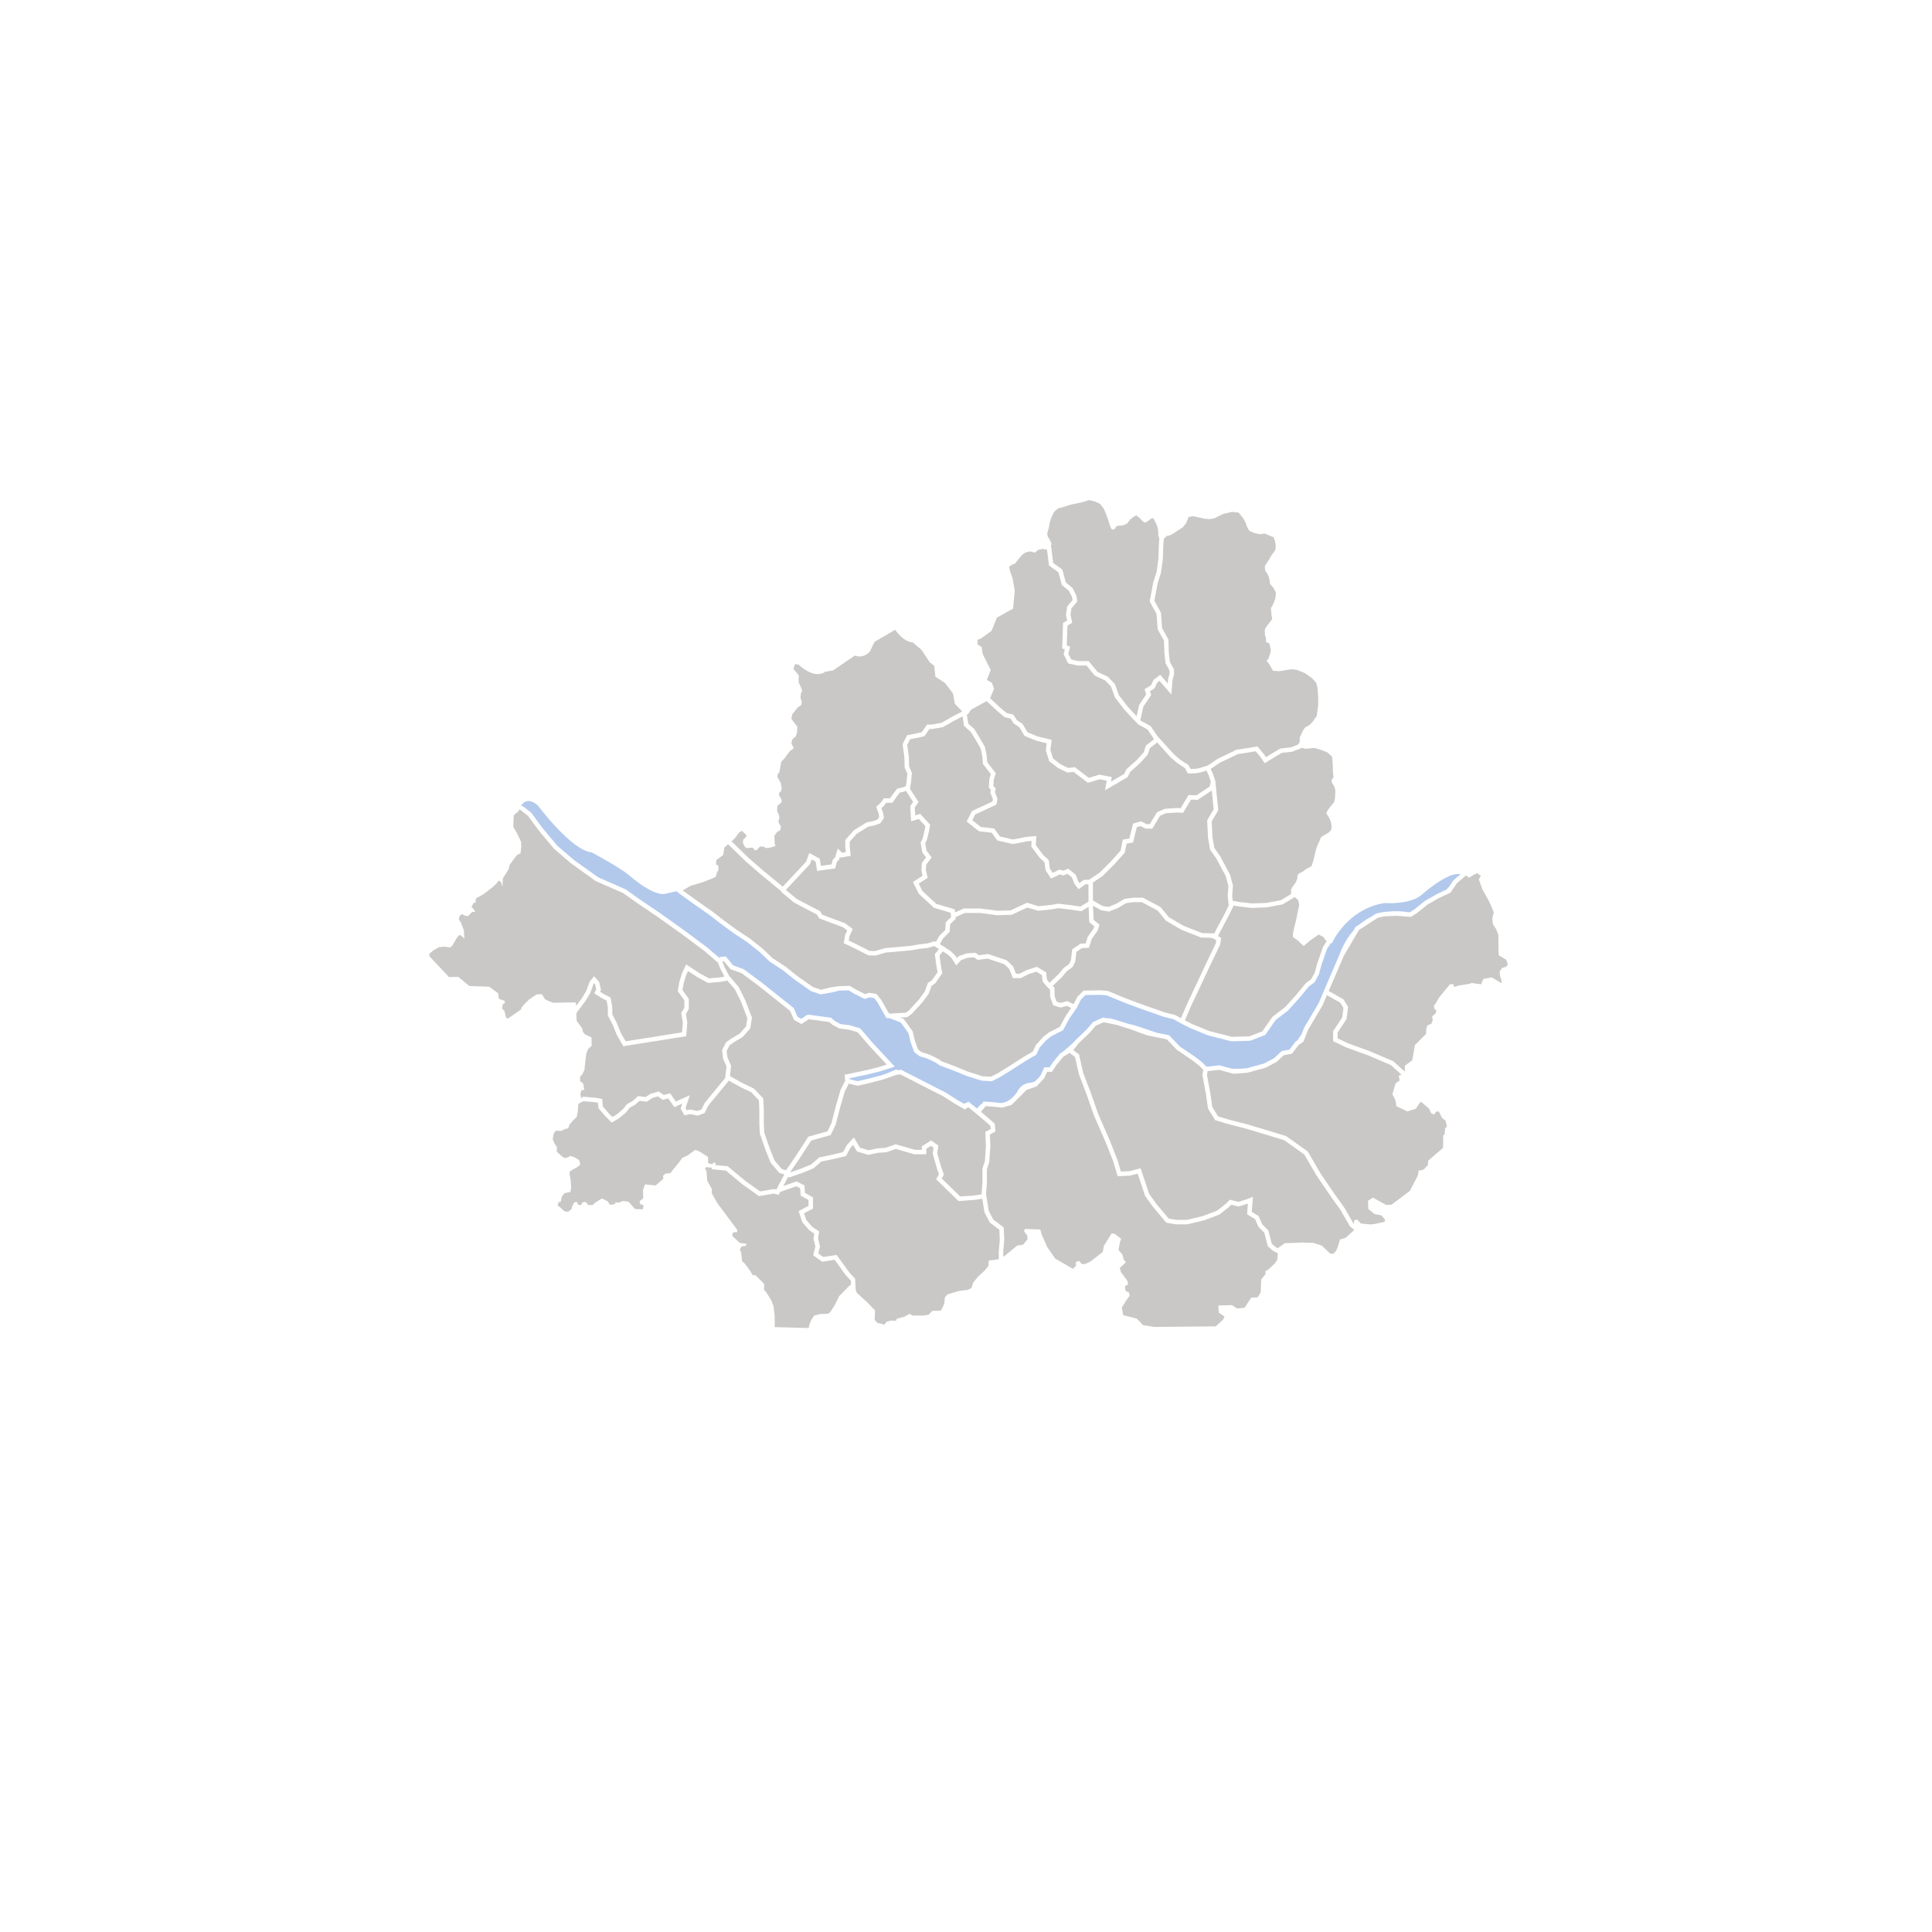 <?xml version="1.0" encoding="UTF-8" standalone="no"?>
<svg
   xmlns:dc="http://purl.org/dc/elements/1.1/"
   xmlns:cc="http://creativecommons.org/ns#"
   xmlns:rdf="http://www.w3.org/1999/02/22-rdf-syntax-ns#"
   xmlns:svg="http://www.w3.org/2000/svg"
   xmlns="http://www.w3.org/2000/svg"
   viewBox="0 0 1728 1728"
   height="1728"
   width="1728"
   xml:space="preserve"
   id="svg2"
   version="1.1"><defs
     id="defs6"><clipPath
       id="clipPath26"
       clipPathUnits="userSpaceOnUse"><path
         id="path24"
         d="M 0,1296 H 1296 V 0 H 0 Z" /></clipPath></defs><g
     transform="matrix(1.333,0,0,-1.333,0,1728)"
     id="g10"><g
       transform="translate(653.658,807.228)"
       id="g12"><path
         id="path14"
         style="fill:#c9c8c6;fill-opacity:1;fill-rule:nonzero;stroke:none"
         d="m 0,0 3.367,-5.438 3.898,-6.754 1.07,-5.394 0.458,-4.811 5.716,-7.275 -1.429,-4.573 -0.209,-3.963 1.614,-1.882 -0.572,-2.289 1.731,-4.451 -0.715,-3.931 -14.23,-6.607 -1.969,-3.937 5.705,-4.481 8.99,-1.027 3.807,-5.331 8.882,-2.05 8.585,1.709 6.978,0.665 -0.31,-6.192 4.844,-6.458 3.795,-3.524 0.777,-5.7 1.853,-2.864 4.583,2.183 2.541,-0.762 3.332,1.388 5.004,-4.065 1.814,-4.666 0.721,-0.926 2.97,2.178 h 3.373 l 7.247,4.831 7.728,7.729 6.336,7.132 1.459,7.297 4.382,0.674 2.465,10.023 5.222,1.589 3.885,-1.942 h 2.129 l 4.813,8.02 5.351,2.294 8.348,0.521 2.188,-0.121 5.319,8.816 5.237,-0.181 8.94,5.909 0.762,3.175 -1.501,4.5 -1.461,3.014 -3.524,-1.118 -3.045,-0.662 -5.936,-0.148 -1.873,3.602 -5.08,3.282 -4.509,3.88 -9.16,10.13 -0.943,-0.937 -3.884,-2.971 -1.454,-4.363 -5.327,-5.846 -6.516,-5.792 -1.566,-3.395 -15.139,-8.831 1.017,6.44 -4.714,0.906 -7.88,-2.364 -9.626,7.346 -4.078,-0.48 -6.411,3.104 -5.877,4.541 -2.235,7.267 0.618,4.738 -7.162,1.755 -7.704,3.187 -3.582,5.885 -3.734,2.49 -2.091,3.253 -4.009,0.943 -5.023,4.23 -7.024,6.554 -10.51,-5.781 -2.125,-3.25 -0.699,0.221 0.974,-6.331 z" /></g><g
       transform="translate(675.442,817.878)"
       id="g16"><path
         id="path18"
         style="fill:#c9c8c6;fill-opacity:1;fill-rule:nonzero;stroke:none"
         d="m 0,0 4.491,-1.057 2.409,-3.747 3.766,-2.51 3.418,-5.615 6.689,-2.768 9.446,-2.29 -0.882,-6.761 1.765,-5.734 4.997,-3.862 5.214,-2.493 4.422,0.52 9.374,-7.154 7.12,2.136 8.287,-1.594 -0.484,-3.06 8.861,5.169 1.434,3.105 6.924,6.155 4.733,5.207 1.546,4.637 4.537,3.469 0.804,0.804 -4.353,6.425 -5.56,3.058 -0.035,-0.155 -0.387,0.388 -0.367,0.201 0.058,0.107 -3.23,3.231 -6.126,6.642 -6.142,7.934 -2.723,7.428 -3.841,4.067 -7.05,3.273 -5.516,6.716 -6.123,0.037 -6.193,1.407 -3.065,6.132 0.809,3.24 -1.753,0.657 0.563,17.156 2.768,1.615 -0.822,3.703 0.854,5.691 3.578,4.294 -0.35,2.099 -2.011,4.021 -4.875,4.106 -2.234,8.439 -6.345,4.568 -1.329,10.637 -3.138,0.448 -2.875,-0.625 -2,-1.875 -3.375,0.875 -2.75,-0.625 -2.375,-1.5 -1.75,-2 -3.125,-4 -2.25,-0.875 -1.75,-1.375 0.625,-3.125 1.625,-4.375 1.5,-8.375 -1.125,-12.125 -10.875,-6.125 -3.5,-8.75 -7,-5.125 -2.5,-1 0.125,-3.125 2.625,-1.625 0.75,-4.75 5.375,-10.75 -2.625,-6.625 3.375,-1.875 1.5,-4 -2.657,-6.419 6.68,-6.234 z" /></g><g
       id="g20"><g
         clip-path="url(#clipPath26)"
         id="g22"><g
           transform="translate(512.319,711.965)"
           id="g28"><path
             id="path30"
             style="fill:#c9c8c6;fill-opacity:1;fill-rule:nonzero;stroke:none"
             d="m 0,0 12.881,-10.581 15.667,16.752 2.167,5.852 7.007,-3.866 0.722,-4.768 7.207,0.994 0.85,3.257 1.523,1.523 1.785,5.866 2.881,-2.881 2.508,0.448 -0.348,3.105 v 5.07 l 5.859,6.593 8.602,5.265 3.984,0.693 3.091,1.124 1.218,1.772 -0.378,2.266 -1.626,4.473 2.958,2.746 2.198,2.998 h 4.138 l 1.386,2.016 3.369,4.494 3.455,0.768 2.395,0.838 0.533,3.603 0.454,4.866 -1.796,4.081 -0.171,6.879 -1.22,8.888 3.053,5.902 5.047,0.971 4.724,1.034 3.612,5.16 h 3.151 l 6.297,1.102 3.785,2.05 3.032,1.85 7.062,3.614 -0.09,0.586 -4.541,4.632 -1.375,7.125 -5.375,7 -6.375,4.125 -0.75,7.25 -3,2.375 -5.625,8.5 -5.75,4.875 c -6.5,0.375 -11.875,8.5 -11.875,8.5 l -13.875,-8.125 -3.125,-6.5 c -4.875,-5.25 -10,-2.625 -10,-2.625 l -14.625,-10 -5.25,-0.875 c -7.625,-5.5 -17.875,4.75 -17.875,4.75 l -2.375,0.375 -0.625,-1.375 -0.375,-2 1.375,-1.625 2.125,-2.75 -0.125,-2.25 v -2.25 l 0.625,-1.375 1.375,-3 0.375,-1.625 -0.75,-0.875 -0.375,-3.375 0.375,-1.5 0.5,-1.5 -0.5,-2.125 -2,-1.25 -1.5,-1.75 -2.5,-3.25 -0.5,-2.75 1.25,-1.875 2.75,-3.5 -0.25,-4.25 -0.75,-2.125 -2.25,-2 -0.5,-1.125 -0.125,-2 0.875,-1.625 0.625,-1.375 -2.375,-1.625 -1.875,-2.375 -1.625,-2.375 -2.625,-2.75 -0.375,-2.625 -0.875,-4.5 -1.125,-1.125 -0.125,-1.875 1,-1.875 1.25,-2 0.625,-3.75 -0.375,-1.875 -1.125,-0.75 -0.375,-1.625 0.75,-1.625 1,-1.75 0.125,-1.5 -1,-1 -1.875,-1.625 -0.25,-3.25 1.5,-3.625 V 35.16 l -0.625,-1.5 0.375,-1.75 1.375,-2 -0.375,-2.5 -2.25,-1.375 -1.75,-2.25 0.125,-5.125 0.5,-2 -3.375,-1 -3.125,-0.375 -1,0.875 -2.875,0.25 -1.875,-2.25 -1.5,-0.375 -1.375,1.75 h -1.875 l -2.375,-0.25 -1.25,1.125 -1.125,2.375 0.125,2.125 2.375,2.375 -0.875,1.5 -2.5,2.125 -1.75,-1.25 -3,-4 -2.059,-1.798 11.399,-11.086 z" /></g><g
           transform="translate(468.213,691.549)"
           id="g32"><path
             id="path34"
             style="fill:#c9c8c6;fill-opacity:1;fill-rule:nonzero;stroke:none"
             d="m 0,0 9.982,-6.987 6.895,-5.38 9.297,-6.805 8.882,-5.87 8.267,-6.588 6.898,-6.57 8.501,-5.509 8.167,-6.5 10.415,-7.32 5.432,-1.811 6.051,1.541 5.964,0.916 7.269,0.177 4.49,-2.694 5.727,-2.864 2.763,0.922 4.935,-0.821 3.158,-3.98 5.045,-8.903 0.024,0.063 1.035,-0.4 h 0.031 l 4.107,0.329 6.119,0.315 2.176,1.495 6.828,7.478 3.826,5.261 2.092,5.753 2.836,1.95 3.653,5.259 -0.384,2.051 -0.674,4.205 -0.755,5.848 2.814,3.484 -3.28,1.948 -4.123,-1.199 -5.666,-0.666 -6.042,-1.005 -16.687,-1.487 -6.927,-2.028 -4.741,0.19 -9.792,4.982 -6.646,3.127 0.877,5.483 1.415,3.086 -2.858,2.144 -15.958,5.944 -1.552,2.586 -15.222,7.98 -8.834,7.333 0.217,0.262 -13.878,11.4 -10.198,8.86 -11.636,11.315 -2.548,-2.224 -0.75,-5 -4.625,-3.375 -0.25,-2.875 1.625,-0.875 v -3.375 l -0.75,-0.625 -1,-3.5 -3,-1.375 -5.75,-2.25 -8.125,-2.375 -5.296,-3.157 1.116,-0.781 z" /></g><g
           transform="translate(859.988,791.169)"
           id="g36"><path
             id="path38"
             style="fill:#c9c8c6;fill-opacity:1;fill-rule:nonzero;stroke:none"
             d="m 0,0 -4.717,-2.83 -6.707,-4.116 -2.889,4.248 -3.149,3.779 -2.771,-0.478 c -0.012,-0.002 -2.388,-0.393 -4.766,-0.777 -1.191,-0.192 -2.383,-0.383 -3.277,-0.521 -0.49,-0.076 -0.92,-0.143 -1.294,-0.175 -0.426,-0.237 -0.977,-0.502 -1.667,-0.835 -1.15,-0.554 -2.685,-1.288 -4.22,-2.021 -2.736,-1.306 -5.476,-2.608 -6.034,-2.874 l -6.206,-4.207 1.466,-3.054 1.803,-5.407 -0.049,-0.202 1.905,-19.034 -4.398,-7.538 0.476,-10.338 1.3,-7.446 3.903,-5.509 6.627,-12.446 1.94,-7.244 -0.508,-6.99 0.361,-3.253 4.401,-0.8 8.538,-0.973 9.651,0.367 9.635,1.806 4.9,2.868 2.085,1.347 -0.077,2.859 0.625,1.25 2.625,3.875 0.875,2.125 0.25,2.5 1,1.125 2.625,1.375 2.375,1.75 3.375,1.75 1.25,3.875 1.125,4.625 1,4 2,4.5 1,2.5 3.25,2 1.75,1 1.75,1.625 0.375,2.375 -0.5,3.375 -1.5,3.25 -1.625,2.375 0.875,1.875 2,2.75 2.375,2.75 0.625,2.75 0.25,5.125 -0.625,2.5 -1.75,2.875 -0.25,1.625 1.375,1.875 -0.375,3.5 -0.125,4.5 -0.25,3.75 -0.25,2.125 -3.125,2.875 c 0,0 -4.125,1.625 -4.5,1.75 -0.375,0.125 -4.25,1.25 -4.25,1.25 L 16.137,2.706 13.695,3.372 6.872,0.736 Z" /></g><g
           transform="translate(706.657,918.585)"
           id="g40"><path
             id="path42"
             style="fill:#c9c8c6;fill-opacity:1;fill-rule:nonzero;stroke:none"
             d="m 0,0 6.155,-4.432 2.267,-8.561 4.624,-3.894 2.489,-4.979 0.651,-3.901 -3.922,-4.706 -0.647,-4.309 1.178,-5.297 -3.231,-1.885 -0.438,-13.344 2.247,-0.842 -1.19,-4.761 1.934,-3.868 4.644,-1.056 h 7.041 l 5.983,-7.284 6.95,-3.227 4.66,-4.933 2.776,-7.572 5.818,-7.514 5.988,-6.485 1.713,7.616 4.748,7.121 -1.149,3.445 4.389,2.633 1.715,3.675 4.418,3.314 5.062,-5.841 0.277,3.214 0.943,3.298 v 2.155 l -2.706,4.92 -0.793,6.921 -0.24,8.139 -4.234,7.72 -0.75,10.252 -4.598,8.431 2.393,12.961 2.21,6.876 1.221,8.792 0.248,7.92 0.262,4.401 0.16,1.201 -0.673,1.851 -0.125,3.125 -0.5,2.75 -1.125,2.875 -1.75,3.25 -1.375,-0.375 -1.75,-1.375 -2.125,-1.375 -1.875,1 -1.625,1.875 -2.5,2 -1.375,-0.625 -3,-2.25 -1.75,-2.5 -2.75,-1.25 -4.5,-0.5 -1.125,-2 -1.875,-0.5 -0.875,1.5 -0.875,2.5 -0.75,2.5 -1.5,4.125 -1.375,3.25 -2.5,3.375 -3.625,1.75 -3.875,0.875 -4.5,-1.375 -8.125,-1.75 -4.25,-1.375 -4,-1.125 -2.625,-2.25 -2,-4.25 -0.875,-2.875 -0.625,-3.5 -1.125,-4 0.375,-1.875 1.5,-2.375 1.125,-2.75 -0.652,-1.347 0.265,0.033 z" /></g><g
           transform="translate(780.497,929.162)"
           id="g44"><path
             id="path46"
             style="fill:#c9c8c6;fill-opacity:1;fill-rule:nonzero;stroke:none"
             d="m 0,0 -0.262,-8.119 -1.307,-9.252 -2.22,-6.908 -2.137,-11.631 4.402,-8.069 0.75,-10.248 4.265,-7.78 0.259,-8.797 0.709,-6.143 2.794,-5.08 v -3.345 l -1.016,-3.556 -0.764,-9.932 -7.938,9.159 -1.582,-1.186 -1.785,-3.825 -3.111,-1.867 0.851,-2.555 -5.253,-7.879 -2.066,-9.184 6.953,-3.825 4.979,-7.35 0.097,0.088 10.557,-11.675 4.225,-3.622 5.499,-3.535 1.377,-2.648 3.915,0.098 2.542,0.578 5.223,1.661 6.653,4.495 c 3.689,1.753 8.931,4.252 11.139,5.321 l -0.044,0.178 2.663,0.89 0.093,-0.227 c 1.871,0.288 5.725,0.915 8.3,1.338 l 4.467,0.77 4.391,-5.282 1.32,-1.941 4.281,2.626 5.296,3.178 7.128,0.764 3.311,1.301 1.363,0.523 1.186,1.581 0.125,3.5 1.25,2.5 0.75,1.625 1.375,2.125 3.25,2 2.125,2.125 1.25,2 1.375,1.75 0.75,5.625 0.25,2.125 v 3.875 l -0.25,3.875 -0.25,3.75 -1,3.25 -2.625,2.875 -4.75,3.375 c 0,0 -5.25,2.25 -5.625,2.25 -0.375,0 -2.875,0.375 -2.875,0.375 l -2.625,-0.25 -2.875,-0.5 -3.25,-0.5 -4.25,0.25 -2.125,3.875 -2.25,3 1.125,0.75 0.75,2.125 0.625,1.75 0.5,2.25 -1,4.5 -2.375,1.25 0.125,2.375 -0.75,2 -0.125,3.5 0.5,1.375 1.25,1.75 1.375,1.75 1.875,2.5 -0.5,2.5 -0.375,5 0.875,1.125 0.875,2 1,2.5 0.5,2.25 v 2.625 l -1.75,3.125 -2.125,2.5 -0.25,2.375 -0.625,2.5 -0.875,1.75 -1.5,2.25 -0.25,2.875 1.375,2.25 1.5,2.25 1.625,2.875 2.5,3.375 0.375,2.375 -0.5,3.75 -1,2.625 -2.75,1.125 -3.25,1.375 -3.125,-0.5 -4,0.875 -3.125,1.375 -1.75,3.25 -0.5,1.75 -1.875,3.5 -3,3.75 -4.5,0.5 -3.125,-0.75 -2.5,-0.5 -4.125,-2 -2.125,-1.125 -3.25,-0.5 -3,0.25 -2.875,0.625 -5.375,1.125 -2.875,-0.625 -0.5,-1.625 -1,-2.375 -2.125,-2.75 -3.75,-2.375 -2.5,-1.75 -2.25,-1.25 -2.25,-0.5 L 0.454,5.744 0.247,4.195 Z" /></g><g
           transform="translate(860.408,689.449)"
           id="g48"><path
             id="path50"
             style="fill:#c9c8c6;fill-opacity:1;fill-rule:nonzero;stroke:none"
             d="m 0,0 -10.477,-1.948 -9.988,-0.379 -8.863,1.013 -3.33,0.604 -3.15,-6.517 -6.027,-11.303 -1.337,-2.675 2.155,-1.185 -0.692,-4.506 -0.097,-0.201 -7.125,-14.875 -12.62,-26.864 -3.803,-8.914 4.824,-2.46 11.346,-4.687 15.321,-3.922 4.541,0.119 7.235,0.242 8.708,3.367 6.752,9.694 8.57,6.554 7.407,8.27 6.48,7.834 3.482,2.554 2.502,4.549 1.61,6.051 3.92,11.218 2.532,3.799 -0.618,0.312 -1.791,2.557 -3.125,1.5 -2.625,-1.875 -2.75,-1.875 -4.625,-3.875 -1.625,1.375 -2.25,2.25 -3.25,2.25 -0.125,2.125 0.875,4.25 1.375,5.5 1.125,5.75 0.875,4 -0.625,3.125 -2.25,2 L 8.064,4.882 5.405,3.166 Z" /></g><g
           transform="translate(634.281,672.402)"
           id="g52"><path
             id="path54"
             style="fill:#c9c8c6;fill-opacity:1;fill-rule:nonzero;stroke:none"
             d="m 0,0 0.25,5 3.649,3.649 -0.313,2.81 -3.064,0.958 -8.061,2.339 -10.21,9.426 -3.977,7.952 6.492,4.155 -0.807,3.426 0.288,5.178 2.84,3.714 -2.534,3.379 -1.146,6.592 1.397,2.794 1.197,4.789 0.612,3.469 -4.367,4.765 -5.153,-1.515 -0.654,10.142 1.975,2.853 -4.779,7.368 -1.755,-0.61 -2.459,-0.546 -2.667,-3.556 -2.244,-3.267 h -4.196 l -1.573,-2.099 -1.604,-1.49 1.063,-2.998 0.6,-3.597 -2.448,-3.561 -4.374,-1.566 -3.551,-0.618 -7.733,-4.734 -4.806,-5.407 v -3.843 l 0.652,-5.649 -6.827,-1.219 -0.452,0.453 -0.548,-1.801 -1.477,-1.477 -1.15,-4.409 -12.127,-1.673 -0.943,6.232 -2.661,1.467 -1.166,-3.149 -16.186,-17.307 7.387,-6.132 15.567,-8.122 1.448,-2.413 15.374,-5.723 5.143,-3.857 -2.253,-4.913 -0.456,-2.851 4.646,-2.186 9.249,-4.705 3.594,-0.144 6.885,1.985 16.777,1.495 5.944,0.991 5.609,0.661 5.006,1.484 0.808,-0.48 2.279,4.101 z" /></g><g
           transform="translate(612.395,604.298)"
           id="g56"><path
             id="path58"
             style="fill:#c9c8c6;fill-opacity:1;fill-rule:nonzero;stroke:none"
             d="m 0,0 1.382,-6.043 2.156,-6.005 2.439,-1.897 4.198,-1.299 2.935,-1.212 4.201,-2.121 2.172,-1.552 8.314,-3.098 9.322,-3.827 9.759,-3.091 5.569,-0.3 5.084,2.619 7.448,4.634 10.153,6.491 5.481,3.134 2.062,4.439 5.015,5.516 3.9,2.983 7.086,3.621 4.203,7.738 3.501,4.982 -2.92,1.396 -4.213,-1.133 -4.956,1.507 -2.011,5.428 -0.154,5.121 -2.196,2.074 -2.767,3.503 -0.466,4.189 -3.777,2.266 -5.401,-1.75 -5.047,-2.612 h -5.221 l -2.42,6.144 -3.354,3.209 -11.19,3.782 -6.741,-0.864 -2.375,1.697 -4.265,-0.284 -4.292,-1.48 -3.405,-3.65 -2.948,4.671 -2.435,2.434 -3.597,2.313 -2.22,-2.749 0.585,-4.531 0.66,-4.121 0.609,-3.244 L 15.182,32.287 12.685,30.571 10.777,25.324 6.547,19.523 -0.711,11.632 -3.727,9.558 -8.383,9.32 -6.106,8.441 Z" /></g><g
           transform="translate(542.384,533.623)"
           id="g60"><path
             id="path62"
             style="fill:#c9c8c6;fill-opacity:1;fill-rule:nonzero;stroke:none"
             d="m 0,0 12.887,3.636 2.646,5.587 2.964,11.528 3.111,10.63 3.135,6.27 -0.435,3.914 14,2.947 9.278,2.32 4.987,1.59 -11.721,12.601 -7.754,9.044 -6.116,1.834 -6.154,0.683 -4.854,2.654 -1.998,1.712 -13.68,1.867 -4.95,-3.183 -4.893,2.67 -2.725,6.129 -21.046,16.771 -11.45,8.504 -7.513,2.732 -4.418,5.365 -1.073,-0.108 1.424,-3.701 3.345,-6.388 0.092,0.079 6.203,-7.306 4.393,-8.802 4.476,-11.708 -1.13,-7.156 -5.112,-5.841 -5.824,-3.427 -2.973,-2.081 -1.957,-3.915 0.578,-4.334 2.41,-5.51 -0.802,-6.957 8.99,-4.96 7.174,-3.414 6.24,-6.607 0.36,-7.555 0.002,-10.071 0.318,-5.372 3.267,-9.472 3.554,-9.044 4.891,-5.808 2.859,-0.88 6.043,8.762 z" /></g><g
           transform="translate(917.747,588.286)"
           id="g64"><path
             id="path66"
             style="fill:#c9c8c6;fill-opacity:1;fill-rule:nonzero;stroke:none"
             d="m 0,0 -14.727,5.36 -8.519,4.075 v 6.733 l 6.06,9.091 0.881,6.459 -2.183,3.547 -8.935,5.063 -3.032,-7.045 -9.606,-16.229 -3.127,-7.993 -3.186,-2.124 -4.53,-5.925 -5.47,-1.026 -4.83,-4.507 -7.474,-3.877 -12.286,-3.384 -8.922,-0.687 -9.974,2.66 -7.594,-0.843 -0.437,-2.621 2.287,-12.409 1.298,-9.082 3.87,-6.252 7.126,-2.169 12.936,-3.315 25.632,-7.756 14.464,-10.331 8.468,-14.565 9.97,-14.623 6.061,-8.43 6.179,-10.732 0.353,-0.265 v 2.291 l 2,0.75 2.625,-2.75 6.625,-0.625 2.875,0.375 6.25,1.375 0.625,1.25 -2.625,3.125 -4.625,0.875 -4.125,3.375 -0.25,5.5 3.25,2.125 8.875,-4.875 3.625,0.125 12.5,9.375 1.25,2.625 2.125,4 1.875,3.75 0.5,3.125 3.25,0.625 2.875,3 0.375,3.125 9.875,8.5 0.125,8.25 1,1 0.25,4 1.25,1.125 -1,4 -2.25,1.625 -2.25,4.5 -1.875,-0.25 -1.125,-1.875 -2.125,0.875 -1.375,3.125 -5.5,4.625 -1.625,-2 -1.75,-2.75 -5.75,-1.75 -7.375,3.5 -0.25,2.625 -0.75,2.25 -1.625,3.125 2.125,7.25 2.75,2 -0.625,3.25 1.918,0.581 -7.234,6.512 z" /></g><g
           transform="translate(393.308,631.318)"
           id="g68"><path
             id="path70"
             style="fill:#c9c8c6;fill-opacity:1;fill-rule:nonzero;stroke:none"
             d="m 0,0 2.374,6.443 2.969,3.562 3.395,-3.96 1.204,-5.219 -0.627,-1.254 3.106,-1.911 3.941,-1.971 1.163,-6.341 v -4.961 l 2.889,-5.471 2.961,-7.239 3.099,-5.354 37.825,5.989 0.55,6.316 -1.056,6.69 2.066,3.445 v 5.099 l -4.421,6.121 1.156,6.478 1.736,5.516 2.728,5.908 9.073,-5.917 6.221,-3.422 7.463,0.622 2.953,0.591 -2.809,5.383 -1.531,3.98 -9.045,7.753 -13.257,9.939 -18.639,13.312 -13.301,8.978 -9.238,6.598 -18.461,8.091 -16.435,11.747 -11.51,9.844 -10.333,12.333 -7.268,9.906 -5.83,4.505 -0.044,-0.572 -0.75,-1.25 -1.5,-1 -1.375,-1.375 -0.375,-7.625 2.75,-4.875 1.25,-2.625 1.25,-2.625 0.125,-3.5 -0.5,-4.25 -2.25,-1 -2.625,-3.375 -2.625,-3.75 -0.25,-2.125 -1.625,-2.625 -2.5,-4 -0.25,-5.25 -0.625,1.375 -0.25,1.5 -1.625,1 -1.5,-2 -2.5,-2.375 -2.625,-2 -3.5,-2.75 -5.25,-2.875 -0.125,-2.875 -1.375,-0.125 -1.375,-2.75 1.625,-1.625 0.875,-1.5 -2.25,-0.375 -2.625,-2.625 -1.875,0.25 -2.25,1.125 -1.625,-1.5 -0.375,-2.25 1.375,-1.875 2,-5.25 0.375,-5.875 -0.875,1.25 -2.25,1.625 -1.875,-1.875 -3,-5.25 -1.5,-1.375 -4.375,0.5 -3.25,-0.375 -3.125,-1.75 -3.125,-2.375 -0.25,-1.75 13.25,-14.125 6.25,0.125 7.375,-6.125 13.375,-0.5 6,-4.375 0.5,-3.75 1.75,-0.625 2,-0.625 0.375,-1.5 -1.5,-0.875 -0.5,-2.75 1.625,-1.875 1.125,-4.625 1.375,-0.25 8.625,6 0.375,1.375 2.375,2.75 2.625,2.5 2.25,1.625 2.875,1.875 3.5,0.125 0.625,-1 1.25,-2.25 2.375,-1.25 3.25,-1.25 15.25,0.25 0.178,-2.402 3.867,5.157 z" /></g><g
           transform="translate(399.269,559.809)"
           id="g72"><path
             id="path74"
             style="fill:#c9c8c6;fill-opacity:1;fill-rule:nonzero;stroke:none"
             d="m 0,0 4.806,-0.873 0.383,-4.994 3.975,-4.585 2.478,-2.479 2.888,1.685 4.122,3.488 2.764,3.455 3.777,2.06 3.717,3.345 5.108,-0.679 3.06,2.141 5.596,1.599 3.358,-2.351 4.333,1.084 3.876,-5.493 9.335,4.245 -2.879,-8.638 0.803,-1.445 2.216,0.493 4.898,-0.98 2.711,0.985 2.246,4.412 6,7.334 7.722,9.329 0.902,7.823 -2.255,5.156 -0.756,5.666 2.71,5.419 3.744,2.615 5.458,3.211 4.222,4.826 0.87,5.509 -4.164,10.891 -4.218,8.434 -5.067,5.913 -4.55,-0.905 -8.451,-0.704 -7.159,3.943 -6.214,4.052 -1.231,-2.669 -1.609,-5.149 -0.873,-4.946 4.246,-5.879 v -6.901 l -1.934,-3.223 0.944,-5.976 -0.784,-9.017 -42.175,-6.678 -4.273,7.407 -2.972,7.266 -3.14,5.929 v 5.568 l -0.836,4.464 -2.783,1.398 -5.503,3.386 1.373,2.746 -0.796,3.449 -0.605,0.706 -0.365,-0.438 -2.365,-6.343 -3.086,-5.129 -6,-8 -0.104,0.078 0.112,-5.47 3.75,-5 0.5,-2.375 1.25,-1.625 2.375,-1.125 2.125,-1 0.125,-5.625 -2.375,-2.125 -1.25,-3.125 -0.625,-5.25 -0.625,-5.875 -1.5,-2.875 -1.375,-1.375 v -3.375 l 1.5,-0.625 0.75,-1.375 0.5,-3.75 -1.75,0.125 -0.875,-2.75 0.625,-2.625 0.696,-0.278 0.092,1.148 z" /></g><g
           transform="translate(850.663,460.181)"
           id="g76"><path
             id="path78"
             style="fill:#c9c8c6;fill-opacity:1;fill-rule:nonzero;stroke:none"
             d="m 0,0 -2.345,9.047 -3.911,3.911 -2.256,5.153 -5.384,3.231 0.558,7.246 -0.465,-0.174 -5.814,-1.82 -4.918,1.23 -1.873,-1.857 -6.178,-4.804 -10.056,-3.803 -11.353,-2.709 -7.928,0.023 -6.205,1.096 -9.088,10.843 -5.131,7.184 -4.961,14.88 -5.283,-1.357 -8.175,-0.389 -2.982,10.065 -4.977,12.605 -8.02,18.39 -5,14.333 -5.048,13.169 -2.544,11.449 -3.725,2.733 -4.265,-2.665 -4.462,-5.419 -3.07,-4.606 h -3.181 l -2.031,-4.348 -5.079,-5.446 -6.694,-2.342 -10.028,-10.029 -6.316,-1.857 -6.795,0.697 -4.342,0.279 -3.134,-3.805 3.763,-3.168 5.473,-4.743 0.477,-5.249 -3.715,-2.027 0.301,-7.815 -0.746,-10.788 -1.589,-4.769 -0.004,-9.196 -0.536,-7.499 1.814,-11.247 3.062,-5.818 6.965,-5.222 0.368,-8.477 -0.669,-7.366 v -3.905 l 1.207,0.849 8.125,6.75 3.875,0.5 3.125,3.75 -0.25,2.375 -2.125,2.875 0.5,1.625 10.375,-0.375 0.875,-3.125 3.625,-8.375 5.5,-8 11.875,-6.875 2.125,2 -0.125,2.5 2.25,0.75 1.75,-2.125 2.25,0.125 3.375,1.5 8.375,6.5 0.875,4.25 5.125,8.25 2,-0.25 4.375,-3.375 -0.75,-2 -1,-5.5 2.625,-3.125 0.875,-3.25 1.5,-1.875 -4.125,-3.75 0.75,-2.875 4.25,-5.75 0.625,-2.375 -2.25,-1.375 0.5,-3.125 2.25,-1 0.5,-2.125 -2.25,-3.125 -3,-4.875 0.875,-5.125 4,-1 5.25,-1.375 4,-4.25 7.625,-1.25 41.25,0.375 5,4.625 0.875,2 -3.875,2.625 -0.25,4.75 9.125,0.25 3.5,-2.25 5,0.5 4.375,6.75 4.375,0.25 2,3.25 0.375,8.75 2.875,3.5 v 2.375 l 1.5,0.375 5,4.75 1.5,2.5 0.25,4 0.006,0.09 -3.229,1.614 z" /></g><g
           transform="translate(899.406,484.519)"
           id="g80"><path
             id="path82"
             style="fill:#c9c8c6;fill-opacity:1;fill-rule:nonzero;stroke:none"
             d="m 0,0 -5.955,8.271 -10.08,14.79 -8.172,14.053 -13.536,9.669 -25.097,7.596 -12.937,3.315 -8.273,2.517 -4.796,7.748 -1.378,9.644 -2.371,12.866 0.582,3.498 -3.052,3.05 -4.255,3.276 -10.503,7.152 -6.674,6.991 -13.088,2.635 -11,4 -9.203,2.957 -9.116,1.887 -5.253,-2.336 -4.212,-4.85 -7.257,-6.927 -3.639,-4.609 3.869,-2.837 2.764,-12.441 4.96,-12.896 4.997,-14.324 7.978,-18.282 5.063,-12.84 2.332,-7.871 5.667,0.27 7.541,1.984 5.707,-17.12 4.835,-6.77 8.279,-9.871 4.999,-0.882 h 7.356 l 10.735,2.603 9.368,3.554 5.749,4.47 2.868,2.869 5.748,-1.438 4.93,1.541 4.791,1.799 -0.777,-10.088 4.616,-2.769 2.412,-5.513 4.089,-4.089 2.322,-8.953 2.51,-2.233 1.755,-0.878 0.021,0.293 4.625,3.25 h 3.625 l 7.5,0.375 7.875,-0.25 5.75,-1.875 5.5,-5.375 h 2.25 l 1.625,1.75 1.125,2.375 1.625,5.375 3.75,1.125 5.5,5 0.023,0.66 -2.544,1.908 z" /></g><g
           transform="translate(670.831,464.367)"
           id="g84"><path
             id="path86"
             style="fill:#c9c8c6;fill-opacity:1;fill-rule:nonzero;stroke:none"
             d="m 0,0 -0.298,6.857 -6.369,4.778 -3.604,6.848 -1.472,9.122 -5.651,-0.802 -10.335,-0.714 -14.969,14.602 1.891,3.405 -1.099,3.023 -3.121,10.738 0.582,4.075 -1.754,1.227 -3.131,-2.013 v -3.681 h -8.046 l -12.411,3.593 -6.409,-2.244 -5.432,-0.339 -6.6,-1.39 -7.597,2.279 -2.598,4.418 -1.838,-2.021 -2.896,-5.43 -8.989,-2.158 -7.659,-1.596 -5.226,-4.572 -7.564,-3.095 -9.14,-3.121 -0.222,0.649 -3.323,-6.316 8.884,3.136 5.339,-2.669 0.337,-5.048 5.39,-3.032 V 21.06 l -6.007,-3.163 1.503,-4.508 4.005,-4.621 4.638,-3.093 -0.775,-4.649 1.349,-5.394 -1.176,-4.706 3.338,-2.386 8.971,1.381 8.482,-11.669 3.981,-4.344 0.296,-7.094 0.769,-2.306 6.75,-6.125 5.5,-5.625 -0.25,-6.375 1.75,-2 4.75,-1.25 1.625,2 2.625,0.75 3.625,-0.125 0.5,1.375 5.5,1.5 2.875,1.75 2.375,-1.125 h 6.875 l 3.625,0.5 2.5,2.625 5.875,0.25 1,1.875 1.25,2.875 0.375,4.125 1.875,2 7.125,2.125 6.375,0.875 2.5,1.25 1,3.375 3.125,4 4.75,4.375 2.5,3.125 0.125,3.5 3.75,0.5 3.043,0.392 0.006,5.743 z" /></g><g
           transform="translate(567.458,440.779)"
           id="g88"><path
             id="path90"
             style="fill:#c9c8c6;fill-opacity:1;fill-rule:nonzero;stroke:none"
             d="m 0,0 -7.469,10.265 -8.364,-1.288 -5.994,4.283 1.49,5.96 -1.318,5.271 0.558,3.352 -3.361,2.241 -4.661,5.379 -2.497,7.491 6.658,3.504 v 3.885 l -5.275,2.967 -0.33,4.953 -2.662,1.331 -10.733,-3.788 -0.002,0.004 -1.071,-2.035 -3.176,0.909 -9.943,-1.715 -10.931,7.762 -11.314,9.374 -9.545,0.955 0.113,1.128 -0.506,-0.092 -3.375,0.375 -0.75,-1.5 1,-0.75 0.5,-6.75 3.125,-5.75 v -2.875 l 3.625,-6.5 13.5,-18.125 -0.25,-1.5 -1.75,0.125 -1.25,-0.75 -0.125,-1.875 5.125,-4.75 4.375,-0.375 -0.375,-1.5 -2.875,-0.375 -1.25,-2.125 0.875,-1.75 0.75,-6.25 1.125,-0.75 1.75,-2.125 2.5,-3.375 1.625,-2.875 2,-0.125 5.75,-5.75 -0.125,-4 1.5,-1.625 3.25,-5.125 1.625,-4.125 0.75,-6.25 0.125,-7.875 22.75,-0.625 0.25,1.625 1.375,3.625 2,3.125 3.875,1 5.5,0.25 1.375,0.875 3.5,5.625 2.5,5.25 2.75,2.75 3.875,4 1.347,0.954 -0.114,2.727 z" /></g><g
           transform="translate(1010.75,652.25)"
           id="g92"><path
             id="path94"
             style="fill:#c9c8c6;fill-opacity:1;fill-rule:nonzero;stroke:none"
             d="m 0,0 -5.125,3.125 -0.125,2.75 -0.125,6.25 V 16.75 L -7,20.875 l -2,3 -0.5,3.75 1,4.25 -1.25,3.25 -2.375,5.125 -3.875,6.875 -2.5,6.875 1.375,2.375 -2.625,1.875 -3,-1.625 -2.5,-1.5 -0.875,1 -1.158,0.429 -5.999,-5.142 -4.115,-6.171 -7.992,-3.823 -7.513,-4.247 -7.041,-5.687 -4.087,-2.601 -9.411,0.698 -8.13,-0.326 -4.602,-0.92 -12.794,-8.316 -10.107,-17.28 -10.159,-23.603 9.892,-5.605 3.151,-5.119 -1.12,-8.207 -5.939,-8.909 v -3.935 l 6.748,-3.226 14.598,-5.31 15.971,-6.793 7.807,-7.025 V -71 l 5,3.75 1.75,10.125 7.5,7.5 0.125,3.5 0.875,2.25 2.5,1 1,2.625 -0.5,2.125 0.875,1 1.375,1 0.75,2.375 -1.375,0.625 -0.375,2.5 1,1.125 2.5,4.375 7.25,8.75 2.25,0.125 0.625,-1.875 3.375,1 6.625,1 1.75,0.625 6.375,-0.875 0.625,1.875 0.875,1.75 5.5,1 2.625,-1.5 4,-2.375 V -14 l -1,3.25 -0.25,3 1.625,2.375 2.375,0.625 1.5,1.5 z" /></g><g
           transform="translate(500.248,503.856)"
           id="g96"><path
             id="path98"
             style="fill:#c9c8c6;fill-opacity:1;fill-rule:nonzero;stroke:none"
             d="m 0,0 9.779,-6.94 9.39,1.619 1.491,-0.426 5.361,10.187 -3.464,1.066 -5.777,6.86 -3.756,9.562 -3.423,9.922 -0.346,5.872 -0.002,10.088 -0.305,6.374 -5.093,5.392 -6.747,3.213 -8.318,4.587 -13.77,-16.72 -2.526,-5.05 -4.623,-1.683 -5.102,1.02 -3.784,-0.839 -2.53,4.555 1.121,3.362 -5.332,-2.423 -4.124,5.842 -3.667,-0.917 -3.308,2.315 -3.738,-1.067 -3.606,-2.525 -4.892,0.652 -3.104,-2.738 -3.402,-1.856 -2.681,-3.305 -4.546,-3.818 -4.999,-2.915 -4.224,4.228 -4.657,5.374 -0.283,3.674 -2.454,0.445 -7.426,0.595 -3.256,-1.688 -0.5,-5.5 -0.625,-3.25 -2.875,-2.875 -2,-2.375 -0.875,-2.5 -2.375,-0.5 -2.125,-1.25 -4,0.125 -1.375,-2.5 -0.5,-3.25 1.25,-3 1.625,-2.375 -0.25,-2.875 3.625,-3.25 1.75,-1.125 2.5,0.625 1.125,0.875 2.875,-0.875 3.25,-2 0.75,-3 -2,-1.625 -4.875,-2.75 -0.375,-1.5 0.75,-4.375 0.375,-5.5 -0.625,-2.625 -3.875,-0.75 -1.75,-2.25 -0.875,-3.75 -1.25,0.125 -0.75,-2.375 1.875,-1.375 2.625,-2.5 2.625,-0.375 2.25,1.875 0.25,1.375 1.375,2.875 1.75,0.625 1.25,-2.125 h 2 l 0.5,1.625 2.375,0.375 1.75,-2.125 h 3 l 1.375,1.5 4.625,2.875 1.25,-0.5 2.75,-1.375 1.5,-2.375 3.25,0.5 0.625,1.25 2.125,-0.25 2.625,1.125 3.875,-0.5 4.25,-4.875 5.25,-0.25 0.625,2.625 -2.25,0.875 -0.5,1.875 2.5,2.125 -0.25,5.375 1.375,3.875 7.125,-0.75 5.125,4.375 v 2.375 l 1.75,1.25 3.25,0.375 1.25,1.875 3.875,4.625 2.625,3.625 3.75,1.75 4.875,3.625 2.125,-0.625 6.5,-4 0.125,-4.125 1.5,-0.625 h 1.625 l 0.625,1 1.25,-0.375 -0.133,-1.394 8.281,-0.827 z" /></g><g
           transform="translate(649.616,553.452)"
           id="g100"><path
             id="path102"
             style="fill:#c9c8c6;fill-opacity:1;fill-rule:nonzero;stroke:none"
             d="m 0,0 -2.197,-1.568 -7.17,4.15 -7.327,4.661 -28.87,14.764 -2.386,-0.266 -9.622,-3.313 -9,-2.333 -7.726,-1.757 -5.848,1.463 -2.733,-5.469 -2.962,-10.202 -3.085,-11.892 -3.292,-6.949 -13.114,-3.698 -8.358,-12.86 -5.885,-8.534 7.142,2.437 7.018,2.873 5.442,4.761 8.385,1.748 7.633,1.832 2.563,4.708 4.704,5.174 4.067,-6.915 5.738,-1.721 6.174,1.283 5.127,0.321 6.924,2.423 12.923,-3.741 h 4.62 v 2.319 l 6.202,3.987 4.913,-3.439 -0.751,-5.26 2.91,-10.022 1.536,-4.216 -1.442,-2.596 12.365,-12.063 8.942,0.617 5.435,0.776 0.557,7.785 v 9.522 l 1.681,5.047 0.65,10.062 -0.365,9.519 3.617,1.974 -0.19,2.085 -4.543,3.936 -6.316,5.319 z" /></g><g
           transform="translate(609.994,782)"
           id="g104"><path
             id="path106"
             style="fill:#c9c8c6;fill-opacity:1;fill-rule:nonzero;stroke:none"
             d="m 0,0 1.871,-4.252 -0.536,-5.722 -0.738,-4.993 5.715,-8.81 -2.525,-3.647 0.345,-5.357 3.348,0.985 6.632,-7.235 -0.901,-5.082 -1.363,-5.307 -1.029,-2.059 0.853,-4.909 3.466,-4.62 -3.66,-4.786 -0.212,-3.823 1.194,-5.073 -6.009,-3.846 2.524,-5.047 9.289,-8.575 7.411,-2.151 4.964,-1.551 0.224,-2.018 5.82,2.629 11.271,-0.014 11.132,-1.484 9.064,0.239 4.464,2.114 6.532,2.994 7.751,-2.326 8.891,0.961 4.169,0.783 8.48,-1.028 6.5,-0.928 5.405,3.281 -0.001,11.658 h -2.094 l -4.53,-3.322 -2.779,3.574 -1.686,4.334 -2.996,2.434 -2.668,-1.111 -2.459,0.738 -5.917,-2.818 -3.647,5.636 -0.723,5.3 -3.286,3.085 -5.575,7.433 0.19,3.809 -3.446,-0.328 -8.991,-1.799 -10.618,2.451 -3.693,5.169 -8.51,0.973 -8.295,6.518 3.531,7.063 13.77,6.394 0.285,1.568 -1.769,4.549 0.428,1.712 -1.386,1.617 0.348,5.718 1.014,3.246 -5.284,6.726 -0.535,5.612 -0.937,4.682 -3.626,6.287 -3.109,5.022 -4.492,3.962 -0.987,6.423 L 29.741,30.523 26.79,28.72 22.507,26.398 15.341,25.167 H 13.622 L 10.234,20.326 4.328,19.035 0.673,18.331 -1.275,14.566 -0.159,6.371 Z" /></g><g
           transform="translate(743.82,687.797)"
           id="g108"><path
             id="path110"
             style="fill:#c9c8c6;fill-opacity:1;fill-rule:nonzero;stroke:none"
             d="m 0,0 5.011,2.05 5.666,3.348 6.003,0.805 h 6.375 l 11.847,-6.318 5.519,-6.774 9.916,-5.804 12.395,-4.861 8.221,-0.217 1.135,2.27 6.019,11.285 2.759,5.713 -0.303,0.055 -0.639,5.747 0.491,6.761 -1.765,6.587 -6.373,11.889 -4.141,5.825 -1.454,8.398 -0.521,11.318 4.353,7.462 -1.258,12.581 -9.482,-6.266 -4.428,0.152 -5.348,-8.851 -3.81,0.212 -7.654,-0.479 -3.982,-1.706 -5.188,-8.646 H 24.827 L 21.379,54.26 18.935,53.516 16.399,43.206 12.113,42.546 10.906,36.51 3.969,28.706 -4.153,20.621 -10.485,16.4 V 4.31 l 6.421,-3.668 z" /></g><g
           transform="translate(718.038,686.015)"
           id="g112"><path
             id="path114"
             style="fill:#c9c8c6;fill-opacity:1;fill-rule:nonzero;stroke:none"
             d="m 0,0 -7.989,0.968 -3.888,-0.724 -9.552,-1.033 -7.249,2.175 -5.485,-2.515 -5.019,-2.377 -9.936,-0.262 -11.27,1.503 h -10.327 l -6.118,-2.763 0.115,-1.038 -3.851,-3.851 -0.25,-5 -4.51,-4.51 -2.116,-3.81 3.997,-2.373 -0.075,-0.094 3.714,-2.418 2.875,-2.926 0.961,-1.523 1.261,1.352 5.376,1.853 5.735,0.383 2.291,-1.637 6.259,0.803 12.477,-4.218 4.313,-4.124 1.912,-4.857 h 2.448 l 4.735,2.427 6.816,2.21 6.223,-3.733 0.534,-4.811 1.725,-2.185 6.067,5.785 3.54,4.18 3.544,2.62 1.222,2.444 0.884,7.42 5.586,3.791 3.382,0.141 1.416,4.39 3.996,5.66 0.461,1.475 -3.403,2.784 -0.441,10.289 -4.855,-2.947 z" /></g><g
           transform="translate(813.293,667.064)"
           id="g116"><path
             id="path118"
             style="fill:#c9c8c6;fill-opacity:1;fill-rule:nonzero;stroke:none"
             d="m 0,0 -7.346,0.193 -13.205,5.199 -10.483,6.136 -5.482,6.726 -10.652,5.682 h -5.523 l -5.099,-0.695 -5.435,-3.193 -5.888,-2.409 -5.436,0.858 -5.35,3.058 0.411,-9.551 3.93,-3.216 -1.205,-3.858 -4.004,-5.673 -1.918,-5.944 -4.617,-0.192 -3.748,-2.542 -0.782,-6.581 -1.778,-3.555 -3.977,-2.94 -3.336,-3.987 -6.08,-5.798 1.192,-1.113 0.178,-5.879 1.323,-3.572 2.71,-0.824 4.455,1.198 4.176,-2.043 2.618,5.015 4.093,4.092 11.004,0.178 5.142,-0.355 11.893,-4.927 12.45,-4.647 14.239,-4.967 6.791,-1.698 3.843,-2.124 3.723,8.723 12.648,26.924 7.033,14.685 0.307,1.993 -2.844,1.565 z" /></g><g
           transform="translate(893.666,663.414)"
           id="g120"><path
             id="path122"
             style="fill:#b2c9ec;fill-opacity:1;fill-rule:nonzero;stroke:none"
             d="m 0,0 c 0,0 10,23 35.334,27 0,0 16.666,-1.333 24.666,5.333 0,0 17.637,15.971 26.311,14.004 l -4.776,-4.081 -2.832,-4.247 -1.759,-1.918 -6.59,-3.153 -7.757,-4.38 -7.139,-5.753 -3.176,-2.02 -1.982,0.147 c -2.988,0.507 -7.398,0.909 -12.419,0.256 L 35.275,21.084 29.759,20 26.171,17.668 C 23.816,16.5 21.46,15.006 19.164,13.114 L 15.887,10.983 14.428,8.488 C 11.479,5.108 8.727,0.901 6.334,-4.333 l -1.41,-3.703 -13.93,-32.364 -9.617,-16.251 -1.629,-4.133 c -1.166,-1.89 -2.172,-3.414 -2.924,-4.39 l -1.197,-0.798 -4.134,-5.408 -5.196,-0.974 -5.17,-4.827 -6.68,-3.498 -10.953,-3.043 c -3.248,-0.47 -6.794,-0.655 -10.629,-0.415 l -8.416,2.243 -8.564,-0.95 -3.157,3.156 -4.552,3.516 -10.199,6.909 -7.218,7.56 -8.225,1.645 c -7.012,2.441 -17.327,5.942 -18.2,5.724 L -146.332,-51 c 0,0 -2.314,0.794 -5.322,0.768 l -1.847,0.384 -2.156,-0.958 c -0.933,-0.278 -1.866,-0.678 -2.767,-1.229 l -1.823,-0.811 -4.505,-5.199 -7.282,-6.951 -0.708,-0.894 -2.924,-2.777 -4.907,-4.171 -1.763,-1.1 -4.82,-5.857 -2.312,-3.453 h -3.485 l -2.639,-5.649 -3.325,-3.565 c -1.006,-0.557 -2.239,-1.017 -3.749,-1.205 0,0 -5.668,0.001 -8.668,-6.333 0,0 -2.456,-4.005 -7.004,-6.305 l -3.135,-0.921 -6.263,0.642 -5.932,0.382 -1.347,-1.636 c -0.734,-0.408 -1.424,-0.987 -1.985,-1.829 0,0 -0.472,-0.669 -1.231,-1.107 l -5.715,4.572 -1.16,-0.827 c -0.503,-0.068 -1.087,-0.284 -1.754,-0.681 l -5,2.894 -7.333,4.667 -29.455,15.07 -0.401,0.204 -2.375,-0.263 -0.909,0.471 c 0,0 -2.94,-1.355 -7.127,-2.964 l -2.972,-1.014 -8.899,-2.307 -6.984,-1.588 -5.309,1.328 -0.067,0.61 11.39,2.4 9.425,2.358 9.587,3.052 -14.904,16.021 -8.286,9.667 -7.088,2.126 -5.597,0.645 c -0.206,0.057 -0.42,0.119 -0.636,0.183 l -3.678,1.98 -2.546,2.183 -15.653,2.133 -1.318,-0.846 -0.338,0.033 c 0,0 -0.148,-0.21 -0.41,-0.515 l -2.318,-1.489 -2.44,1.33 -2.61,5.871 -21.66,17.26 -11.842,8.797 -6.988,2.541 c -0.109,0.089 -0.224,0.182 -0.345,0.277 l -4.739,5.754 -4.129,-0.414 0.079,-0.791 -8.364,7.166 -13.361,10.02 -18.7,13.356 -13.3,8.977 -9.334,6.667 -18.461,8.091 -16.153,11.538 -11.189,9.543 -10.193,12.161 -7.458,10.17 -5.434,4.2 -0.123,-0.1 c -0.441,0.293 -0.847,0.504 -1.195,0.59 0,0 3.667,7 11.333,0 0,0 22.667,-30.333 36,-31.333 0,0 18,-9.667 24.667,-15 0,0 17,-15.333 25.333,-12.667 l 6.897,1.592 1.955,-1.598 10.624,-7.637 9.937,-6.954 6.87,-5.361 9.393,-6.875 8.778,-5.796 8.062,-6.418 6.952,-6.62 8.658,-5.634 8.18,-6.508 10.847,-7.626 6.568,-2.189 7.135,1.252 5.344,1.295 6.237,0.153 3.793,-2.276 6.991,-3.5 3.236,1.078 3.066,-0.511 2.233,-2.792 6.039,-10.656 h 2.058 l 7.528,-2.905 5.227,-7.227 1.266,-5.535 2.531,-7.083 3.56,-2.769 4.529,-1.393 2.72,-1.12 3.846,-1.923 2.399,-1.714 8.641,-3.219 9.333,-3.833 10.117,-3.209 6.944,-0.423 5.861,3.02 7.622,4.736 10.103,6.461 6.248,3.571 2.273,4.895 4.425,4.898 3.45,2.666 7.79,3.982 4.514,8.333 4.369,6.219 0.015,-0.008 0.059,0.111 0.634,0.904 -0.114,0.095 2.648,5.072 2.907,2.908 9.663,0.156 4.525,-0.312 11.491,-4.759 12.53,-4.677 14.333,-5 6.607,-1.658 3.768,-2.082 -0.019,-0.043 1.245,-0.635 1.167,-0.646 0.022,0.04 4.939,-2.521 11.61,-4.801 16.027,-4.118 12.724,0.39 10.042,3.883 4.756,6.869 2.242,3.186 8.317,6.361 7.749,8.615 6.13,7.478 3.864,2.834 2.91,5.291 1.746,6.41 3.67,10.642 2.625,3.939 z" /></g></g></g></g></svg>